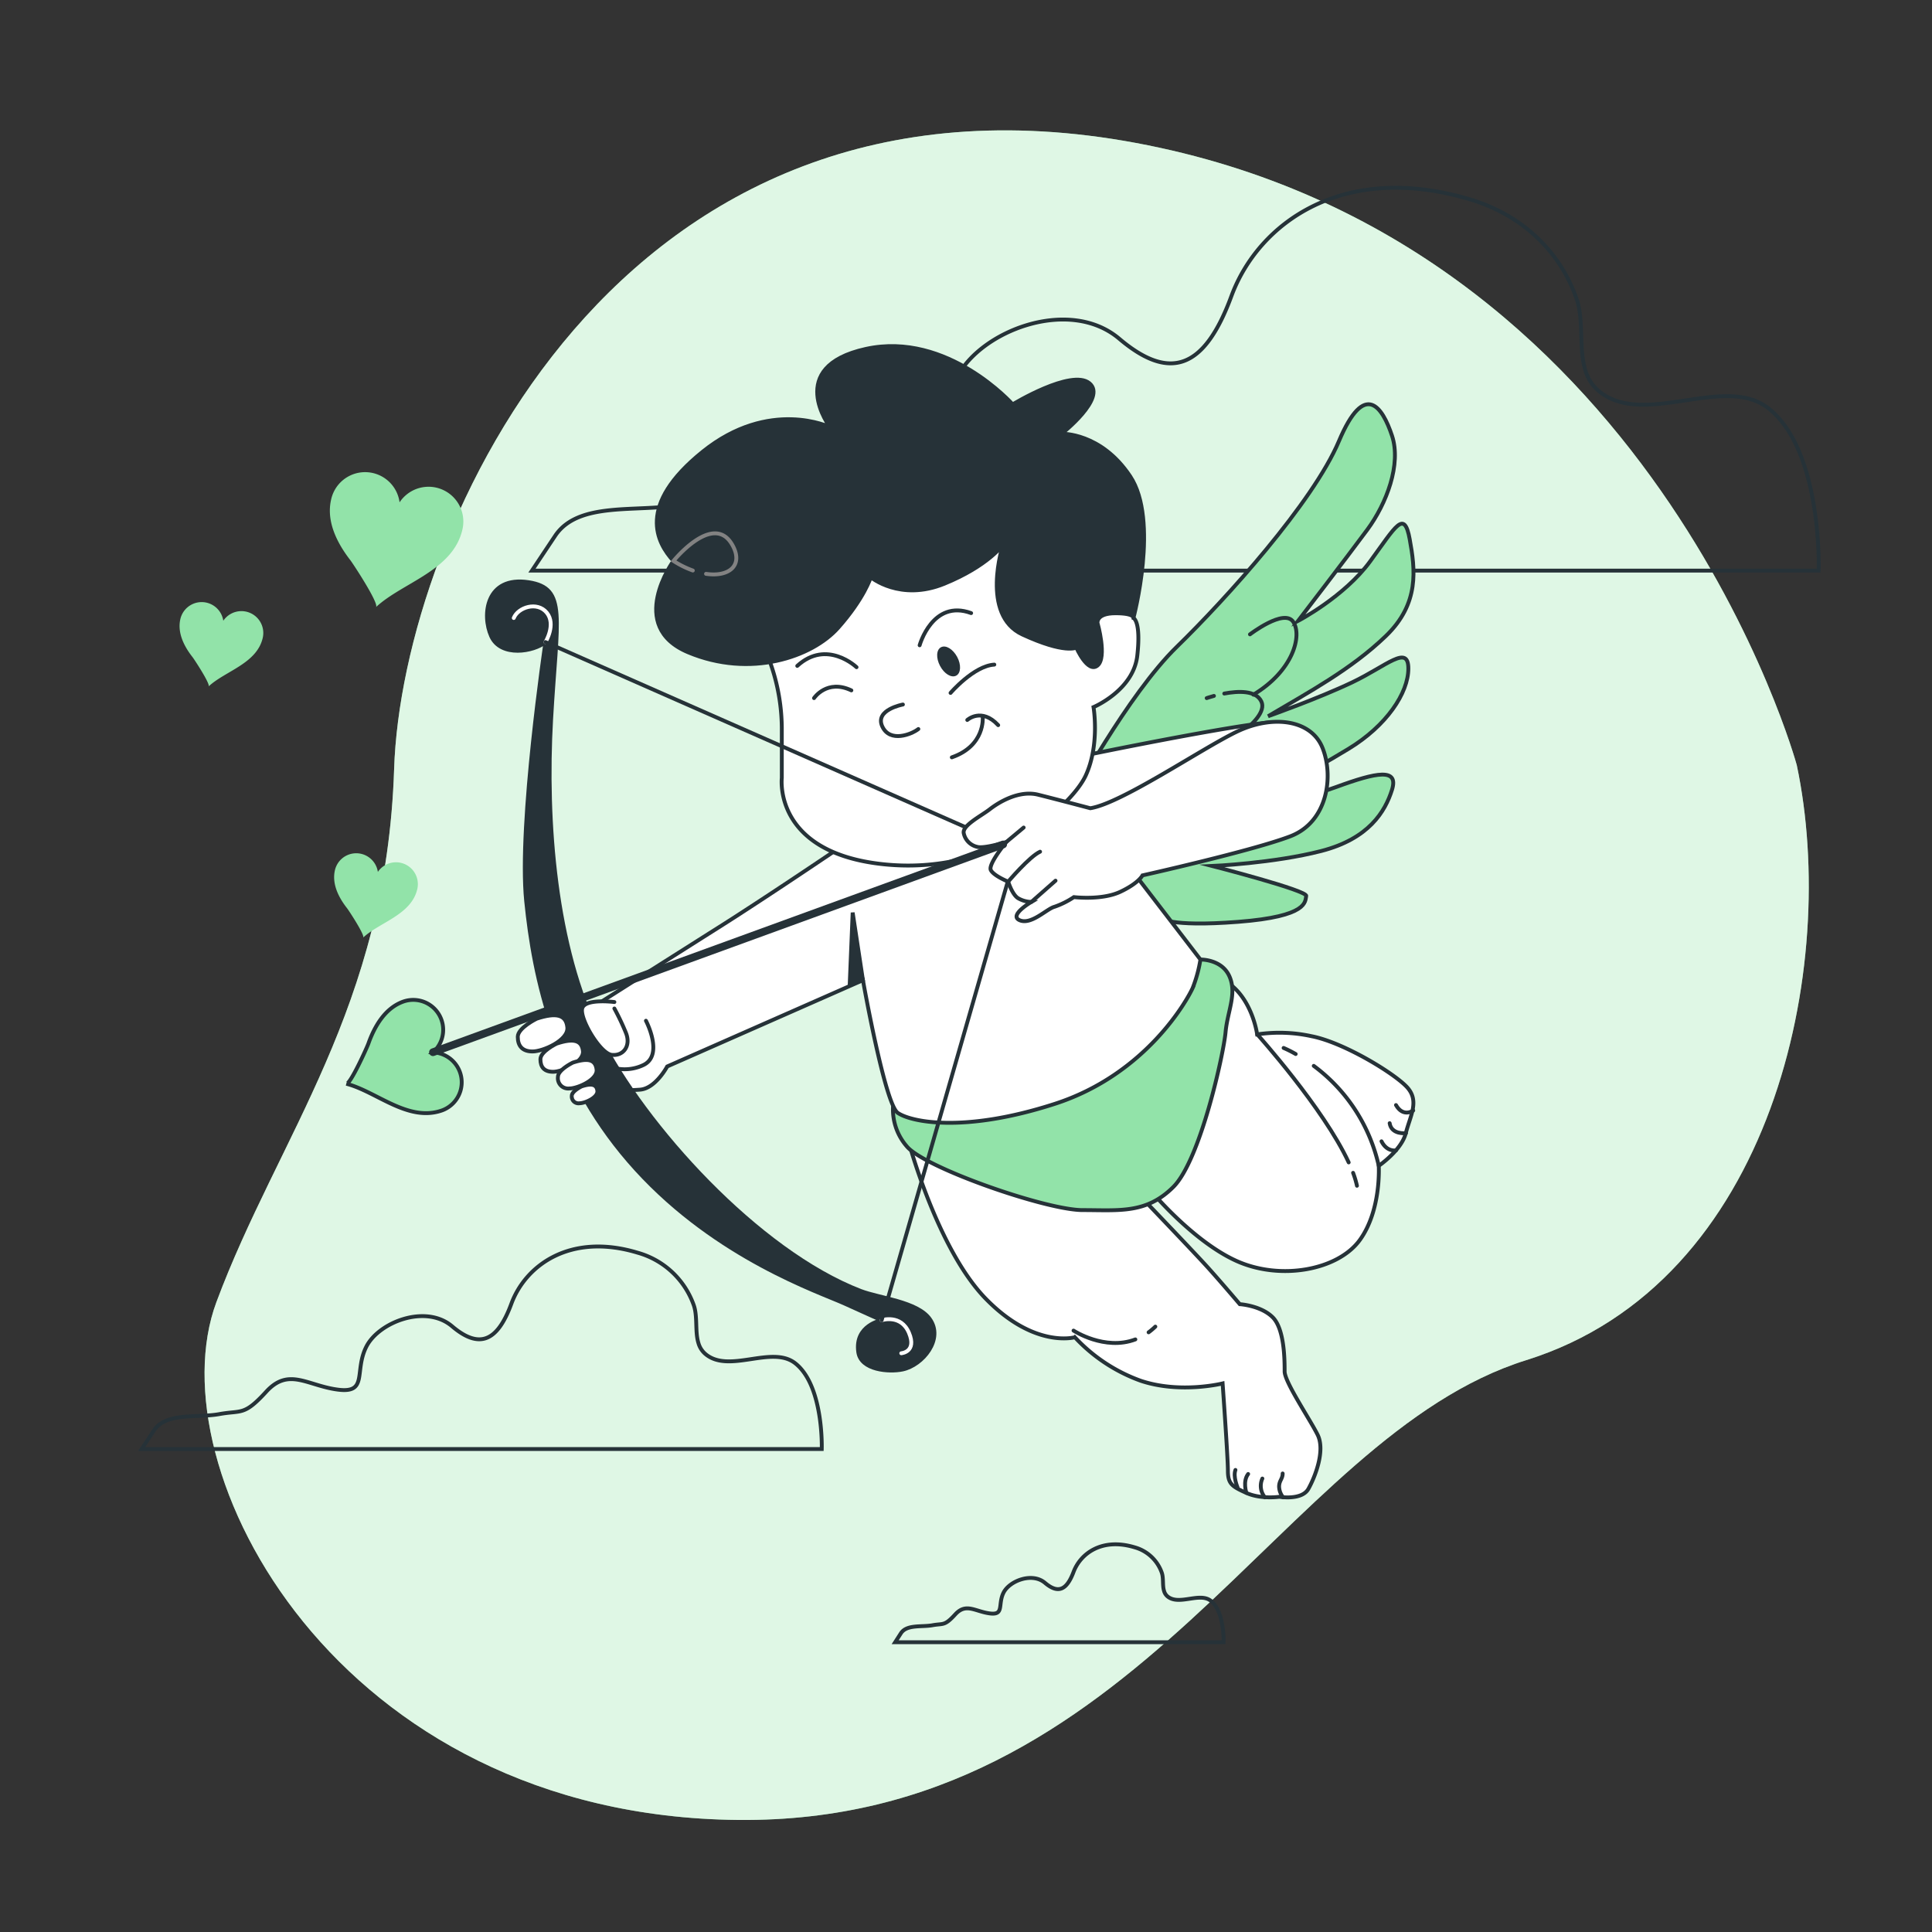 <svg xmlns="http://www.w3.org/2000/svg" viewBox="0 0 500 500"><rect x="0" y="0" width="500" height="500" fill="#333333" stroke="none"/><g id="background-simple"><path d="M465,198S428,62,294,37,104,137,102,199,72,294,56,337,87,470,191,471s140-99,204-119S476,250,465,198Z" style="fill:#92E3A9"></path><path d="M465,198S428,62,294,37,104,137,102,199,72,294,56,337,87,470,191,471s140-99,204-119S476,250,465,198Z" style="fill:#fff;opacity:0.7"></path></g><g id="Clouds"><path d="M410.28,95.8c-1.74-5.64-.32-12.89-2.28-18.52-4.44-12.69-14.53-21.73-27.33-25.61-33-10-55,6-62,25s-16,22-29,11-36-2-42,10,1,23-14,21-24-11-35,1-12,9-23,11-26-1-32,8l-6,9h333s1-31-13-42c-11.55-9.08-32.67,5.45-44.2-4.73A10.9,10.9,0,0,1,410.28,95.8Z" style="fill:none;stroke:#263238;stroke-linecap:round;stroke-miterlimit:10"></path><path d="M180.74,347.54c-.91-3-.16-6.81-1.2-9.78a21.56,21.56,0,0,0-14.45-13.54c-17.44-5.29-29.06,3.17-32.76,13.21s-8.46,11.63-15.33,5.81-19-1.05-22.2,5.29.53,12.15-7.4,11.1-12.68-5.82-18.49.53-6.35,4.75-12.16,5.81S43,365.44,39.84,370.2L36.67,375h176s.53-16.38-6.87-22.19c-6.11-4.8-17.27,2.88-23.36-2.5A5.8,5.8,0,0,1,180.74,347.54Z" style="fill:none;stroke:#263238;stroke-linecap:round;stroke-miterlimit:10"></path><path d="M301.25,411.72c-.45-1.44-.08-3.29-.59-4.73a10.39,10.39,0,0,0-7-6.54c-8.42-2.55-14,1.53-15.83,6.38s-4.08,5.62-7.4,2.81-9.19-.51-10.72,2.55.26,5.87-3.57,5.36-6.13-2.81-8.93.26-3.07,2.29-5.87,2.8-6.64-.25-8.17,2.05L231.67,425h85s.26-7.91-3.32-10.72c-2.95-2.31-8.34,1.4-11.28-1.2A2.83,2.83,0,0,1,301.25,411.72Z" style="fill:none;stroke:#263238;stroke-linecap:round;stroke-miterlimit:10"></path></g><g id="Hearts"><path d="M68,165.07a5.66,5.66,0,0,0-10.21-4.42,5.66,5.66,0,0,0-11.12-.41c-.81,3.56,1,7.08,3.15,9.81.43.54,4.72,7.08,4.16,7.6C58.27,173.65,66.47,171.76,68,165.07Z" style="fill:#92E3A9"></path><path d="M108,230.07a5.66,5.66,0,0,0-10.21-4.42,5.66,5.66,0,0,0-11.12-.41c-.81,3.56,1,7.08,3.15,9.81.43.54,4.72,7.08,4.16,7.6C98.27,238.65,106.47,236.76,108,230.07Z" style="fill:#92E3A9"></path><path d="M119.68,137A9,9,0,0,0,103.41,130a9,9,0,0,0-17.73-.65c-1.29,5.67,1.62,11.29,5,15.64.68.87,7.52,11.29,6.62,12.13C104.19,150.72,117.27,147.7,119.68,137Z" style="fill:#92E3A9"></path></g><g id="Cupid"><path d="M234.94,294.77s7.51,28.33,20.15,41.31,23.08,10,23.08,10a43.29,43.29,0,0,0,17.07,11.27c10.25,3.42,21.17.68,21.17.68s1.37,19.12,1.37,22.54,1,4.1,4.78,5.8,8.53,1,8.53,1,5.81,1,7.52-2.05,4.43-9.9,2.39-14-8.54-13.66-8.54-16.39,0-10.92-3.07-14-8.54-3.41-8.54-3.41-5-5.89-8.4-9.65S295,309.45,295,309.45,243.48,291.35,234.94,294.77Z" style="fill:#fff;stroke:#263238;stroke-linecap:round;stroke-miterlimit:10"></path><path d="M297.26,344.8a16.55,16.55,0,0,0,1.74-1.47" style="fill:none;stroke:#263238;stroke-linecap:round;stroke-miterlimit:10"></path><path d="M277.83,344.36s8.05,5.29,16,2.28" style="fill:none;stroke:#263238;stroke-linecap:round;stroke-miterlimit:10"></path><path d="M332.08,387.51a4.58,4.58,0,0,1-1.05-2.76c0-1.57.92-2,.92-3.41" style="fill:none;stroke:#263238;stroke-linecap:round;stroke-miterlimit:10"></path><path d="M327.35,387.51a4.65,4.65,0,0,1-.65-4.86" style="fill:none;stroke:#263238;stroke-linecap:round;stroke-miterlimit:10"></path><path d="M322.56,386.35s-1-3,.46-4.88" style="fill:none;stroke:#263238;stroke-linecap:round;stroke-miterlimit:10"></path><path d="M320.26,384.89s-1.18-2.76-.53-4.47" style="fill:none;stroke:#263238;stroke-linecap:round;stroke-miterlimit:10"></path><path d="M297.55,307.84s11,13.33,22.45,18.49,26.27,2.35,31.9-5.39,4.92-19.23,4.92-19.23,5.87-4,7-8.45,3.52-8.21.47-11.73-16.42-11.72-24.86-13.36a38.87,38.87,0,0,0-14.08-.47s-1.34-10.05-8.61-14-23.69,38-22.75,43.86A33.28,33.28,0,0,0,297.55,307.84Z" style="fill:#fff;stroke:#263238;stroke-linecap:round;stroke-miterlimit:10"></path><path d="M350.18,303.53a24.41,24.41,0,0,1,1,3.34" style="fill:none;stroke:#263238;stroke-linecap:round;stroke-miterlimit:10"></path><path d="M325.39,267.7s17.12,19.05,23.65,33.13" style="fill:none;stroke:#263238;stroke-linecap:round;stroke-miterlimit:10"></path><path d="M340,275.85a44.17,44.17,0,0,1,16.82,25.86" style="fill:none;stroke:#263238;stroke-linecap:round;stroke-miterlimit:10"></path><path d="M335.32,272.78a29.84,29.84,0,0,0-3.12-1.57" style="fill:none;stroke:#263238;stroke-linecap:round;stroke-miterlimit:10"></path><path d="M365.74,287.4s-2.58,1.87-4.46-1.41" style="fill:none;stroke:#263238;stroke-linecap:round;stroke-miterlimit:10"></path><path d="M363.86,293.26s-3.75.47-4.22-2.58" style="fill:none;stroke:#263238;stroke-linecap:round;stroke-miterlimit:10"></path><path d="M361.28,297.72s-2.34.47-3.75-2.35" style="fill:none;stroke:#263238;stroke-linecap:round;stroke-miterlimit:10"></path><path d="M277.09,207.21s14.8-27.49,27.48-39.83,35.24-37.35,41.94-53.21,11.28-8.81,13.74-1.41-1.42,17.58-6.36,24.28-17.95,23.65-17.95,23.65,11.94-6.23,18.64-15.39,8.84-13.51,10.25-5.76,2.61,16.63-6.2,25.09c-9,8.64-19.8,14.42-30.45,20.73,0,0,13-4.58,21.85-8.81s14.45-9.87,14.45-3.53-5.64,14.8-15.5,20.79-26.08,14.8-26.08,14.8,12.33-1.05,22.9-4.93,16.21-4.93,14.45.71-6,12.68-18.32,15.85-28.19,3.88-28.19,3.88,24.66,6.34,24.31,7.75.71,5.29-17.62,6.7-20.09-1.06-20.09-1.06S306,241,306,245.26s-7.4,7.05-7.4,7.05-18-18-24.31-29.25S277.09,207.21,277.09,207.21Z" style="fill:#92E3A9;stroke:#263238;stroke-linecap:round;stroke-miterlimit:10"></path><path d="M323.49,164.17s8.84-6.78,11.2-3.24,0,12.66-10.32,18.85" style="fill:none;stroke:#263238;stroke-linecap:round;stroke-miterlimit:10"></path><path d="M316.84,179.49c3.59-.67,8.21-.88,9.6,2.06,2.35,5-13,13.26-13,13.26" style="fill:none;stroke:#263238;stroke-linecap:round;stroke-miterlimit:10"></path><path d="M312.29,180.67s.74-.26,1.88-.57" style="fill:none;stroke:#263238;stroke-linecap:round;stroke-miterlimit:10"></path><path d="M231.17,285.67a14.53,14.53,0,0,0,3.5,11c4.5,5.5,36,16.5,45.5,16.5s16.5,1,23.5-6,13-34.5,13.5-40,3-10,1-14.5-7.5-4.34-7.5-4.34-12.5,19.34-41,29.34S231.17,285.67,231.17,285.67Z" style="fill:#92E3A9;stroke:#263238;stroke-linecap:round;stroke-miterlimit:10"></path><path d="M218.33,218.67S198.67,232,186,240s-41,26-41,26l13,16a50.42,50.42,0,0,0,7.67,0c4-.33,7-6,7-6l50.66-22.33s5.67,32,9,34.33,17,5.33,40.67-2.33,34.33-27,35.67-30a35.13,35.13,0,0,0,2-7.34l-21-27.33s46.25-4.67,47.25-12.33-.25-21.75-7.25-21.75S277.33,196,269.33,198,224.33,210.67,218.33,218.67Z" style="fill:#fff;stroke:#263238;stroke-linecap:round;stroke-miterlimit:10"></path><polygon points="223.33 253.67 220.67 236.17 219.9 254.85 223.33 253.67" style="fill:#263238;stroke:#263238;stroke-linecap:round;stroke-miterlimit:10"></polygon><path d="M156.42,275.42a11.23,11.23,0,0,0,10,.25c5.5-2.5.75-11.5.75-11.5" style="fill:none;stroke:#263238;stroke-linecap:round;stroke-miterlimit:10"></path><path d="M196.67,165.33a51.38,51.38,0,0,1,5.66,23v13s-2.33,19.34,26.34,22.34,48.66-15,52.33-23S283,183,283,183s10.33-4.33,11.33-13.33-1-9.72-1-9.72-1.32-15.95-13-25.28S231,126,212.33,140,196.67,165.33,196.67,165.33Z" style="fill:#fff;stroke:#263238;stroke-linecap:round;stroke-miterlimit:10"></path><path d="M233.67,182.33s-7.34,1.34-5.34,5.67,7.67,2,9.34.67" style="fill:none;stroke:#263238;stroke-linecap:round;stroke-miterlimit:10"></path><path d="M247.71,170c1.08,2,1,4.21-.25,4.86s-3.09-.48-4.17-2.51-1-4.2.25-4.85S246.63,168,247.71,170Z" style="fill:#263238"></path><path d="M246,179.33s6-7,11.33-7.33" style="fill:none;stroke:#263238;stroke-linecap:round;stroke-miterlimit:10"></path><path d="M250.33,186.33s3.67-3.33,8,1.34" style="fill:none;stroke:#263238;stroke-linecap:round;stroke-miterlimit:10"></path><path d="M254.33,185.67s.67,7.33-8,10.33" style="fill:none;stroke:#263238;stroke-linecap:round;stroke-miterlimit:10"></path><path d="M238,167s3.33-12,13.33-8.33" style="fill:none;stroke:#263238;stroke-linecap:round;stroke-miterlimit:10"></path><path d="M210.67,180.67s3.33-5,9.66-2" style="fill:none;stroke:#263238;stroke-linecap:round;stroke-miterlimit:10"></path><path d="M221.67,172.67s-7.67-7.34-15.34-.34" style="fill:none;stroke:#263238;stroke-linecap:round;stroke-miterlimit:10"></path><path d="M214.8,110.55s-15.62-7.59-32.93,6.34-11.82,23.64-7.59,28.28c0,0-12.25,16.89,3.8,23.64s32.08,1.27,38.83-6.33,8.45-13.09,8.45-13.09,7.6,6.34,19,1.69S259.55,141,259.55,141s-5.91,18.15,5.07,23.22,13.93,3.38,13.93,3.38,2.95,6.75,5.49,4.64,0-11,0-11-.43-2.53,4.64-2.53,4.64,1.27,4.64,1.27,6.76-25.33-.84-36.73-17.73-11-17.73-11,11.82-9.28,7.18-13.08-19.85,5.48-19.85,5.48-16.88-19-38-14.35S214.8,110.55,214.8,110.55Z" style="fill:#263238;stroke:#263238;stroke-linecap:round;stroke-miterlimit:10"></path><path d="M179.3,147.65a24.54,24.54,0,0,1-5-2.48s10.39-12.84,15.26-4.09c2.89,5.17-.82,8.32-6.84,7.43" style="fill:none;stroke:#828282;stroke-linecap:round;stroke-miterlimit:10"></path><path d="M141.17,166.17s-7,47-5,67,7.5,46.5,28.5,69.5,47.37,31.7,54,34.73c5.55,2.55,9.51,4.27,9.51,4.27s-7.06,1.26-6.06,8.25c.67,4.7,7.95,5.24,11.47,4.5,5.22-1.11,10.78-7.9,7-13.11-3.2-4.46-13-5.36-17.84-7.21-26.7-10.27-56.12-42.93-67.62-65.93s-14-55.5-12.5-82,4.2-33.95-5.84-35.5c-11-1.69-12.16,8.5-9.66,14S138.17,168.67,141.17,166.17Z" style="fill:#263238;stroke:#263238;stroke-linecap:round;stroke-miterlimit:10"></path><path d="M141.17,166.17s2.81-4.58.33-7.61-7.44-1.38-8.54,1.38" style="fill:none;stroke:#fff;stroke-linecap:round;stroke-miterlimit:10"></path><path d="M228.17,341.67s5-1.67,7.08,3.29-2,5.26-2,5.26" style="fill:none;stroke:#fff;stroke-linecap:round;stroke-miterlimit:10"></path><polyline points="141.17 166.17 263.17 219.93 228.17 341.67" style="fill:none;stroke:#263238;stroke-linecap:round;stroke-miterlimit:10"></polyline><path d="M159,259.33s-7.67-1-8.33,1.67,4.66,11.67,7.66,12,5-2.33,3.67-5.67a62.28,62.28,0,0,0-3-6.33" style="fill:#fff;stroke:#263238;stroke-linecap:round;stroke-miterlimit:10"></path><path d="M138.91,263.63S134,266,134,268.33s1.16,3.79,3.83,3.79,9.3-2.88,9-6.22S143.91,262,138.91,263.63Z" style="fill:#fff;stroke:#263238;stroke-linecap:round;stroke-miterlimit:10"></path><path d="M144.08,270.08s-4.22,2-4.22,4.05,1,3.25,3.29,3.25,8-2.48,7.72-5.34S148.38,268.65,144.08,270.08Z" style="fill:#fff;stroke:#263238;stroke-linecap:round;stroke-miterlimit:10"></path><path d="M148.25,275s-3.85,1.86-3.85,3.69a2.67,2.67,0,0,0,3,3c2.09,0,7.29-2.27,7-4.88S152.17,273.73,148.25,275Z" style="fill:#fff;stroke:#263238;stroke-linecap:round;stroke-miterlimit:10"></path><path d="M150.51,281.16s-2.52,1.22-2.52,2.42a1.74,1.74,0,0,0,2,1.94c1.37,0,4.78-1.48,4.61-3.19S153.08,280.31,150.51,281.16Z" style="fill:#fff;stroke:#263238;stroke-linecap:round;stroke-miterlimit:10"></path><path d="M282.17,209.17s-8.5-2.25-13.5-3.5-10.25,2-12.5,3.75-7.25,4.25-6.75,6.25a4.56,4.56,0,0,0,3.5,3.5c1.75.5,7.5-1.25,7.5-1.25s-4.75,5.75-4,7.25,4.5,3,4.5,3,1,3.25,2.5,4.25a7.16,7.16,0,0,0,3.5,1s-6,3.5-3,4.75,7-3,9-3.5a21.69,21.69,0,0,0,5-2.5s7.21.88,12-1.37,5.75-4.25,5.75-4.25,28.54-6.38,38.29-10.13,11.25-15.75,8.25-23-13-8.5-22.25-4S290.17,207.92,282.17,209.17Z" style="fill:#fff;stroke:#263238;stroke-linecap:round;stroke-miterlimit:10"></path><path d="M260.92,228.17s5.5-6.5,8.25-7.75" style="fill:none;stroke:#263238;stroke-linecap:round;stroke-miterlimit:10"></path><line x1="266.92" y1="233.42" x2="273.17" y2="227.92" style="fill:none;stroke:#263238;stroke-linecap:round;stroke-miterlimit:10"></line><line x1="260.42" y1="217.92" x2="264.92" y2="214.17" style="fill:none;stroke:#263238;stroke-linecap:round;stroke-miterlimit:10"></line><path d="M114.46,287.35a7.75,7.75,0,0,0-2.41-15,7.75,7.75,0,0,0-7.71-13.13c-4.7,1.69-7.41,6.39-9,10.86-.31.9-4.7,10.66-5.72,10.39C97.41,282.45,105.63,290.52,114.46,287.35Z" style="fill:#92E3A9;stroke:#263238;stroke-linecap:round;stroke-miterlimit:10"></path><line x1="112.05" y1="272.31" x2="259.62" y2="218.54" style="fill:none;stroke:#263238;stroke-linecap:round;stroke-linejoin:round;stroke-width:2px"></line></g></svg>